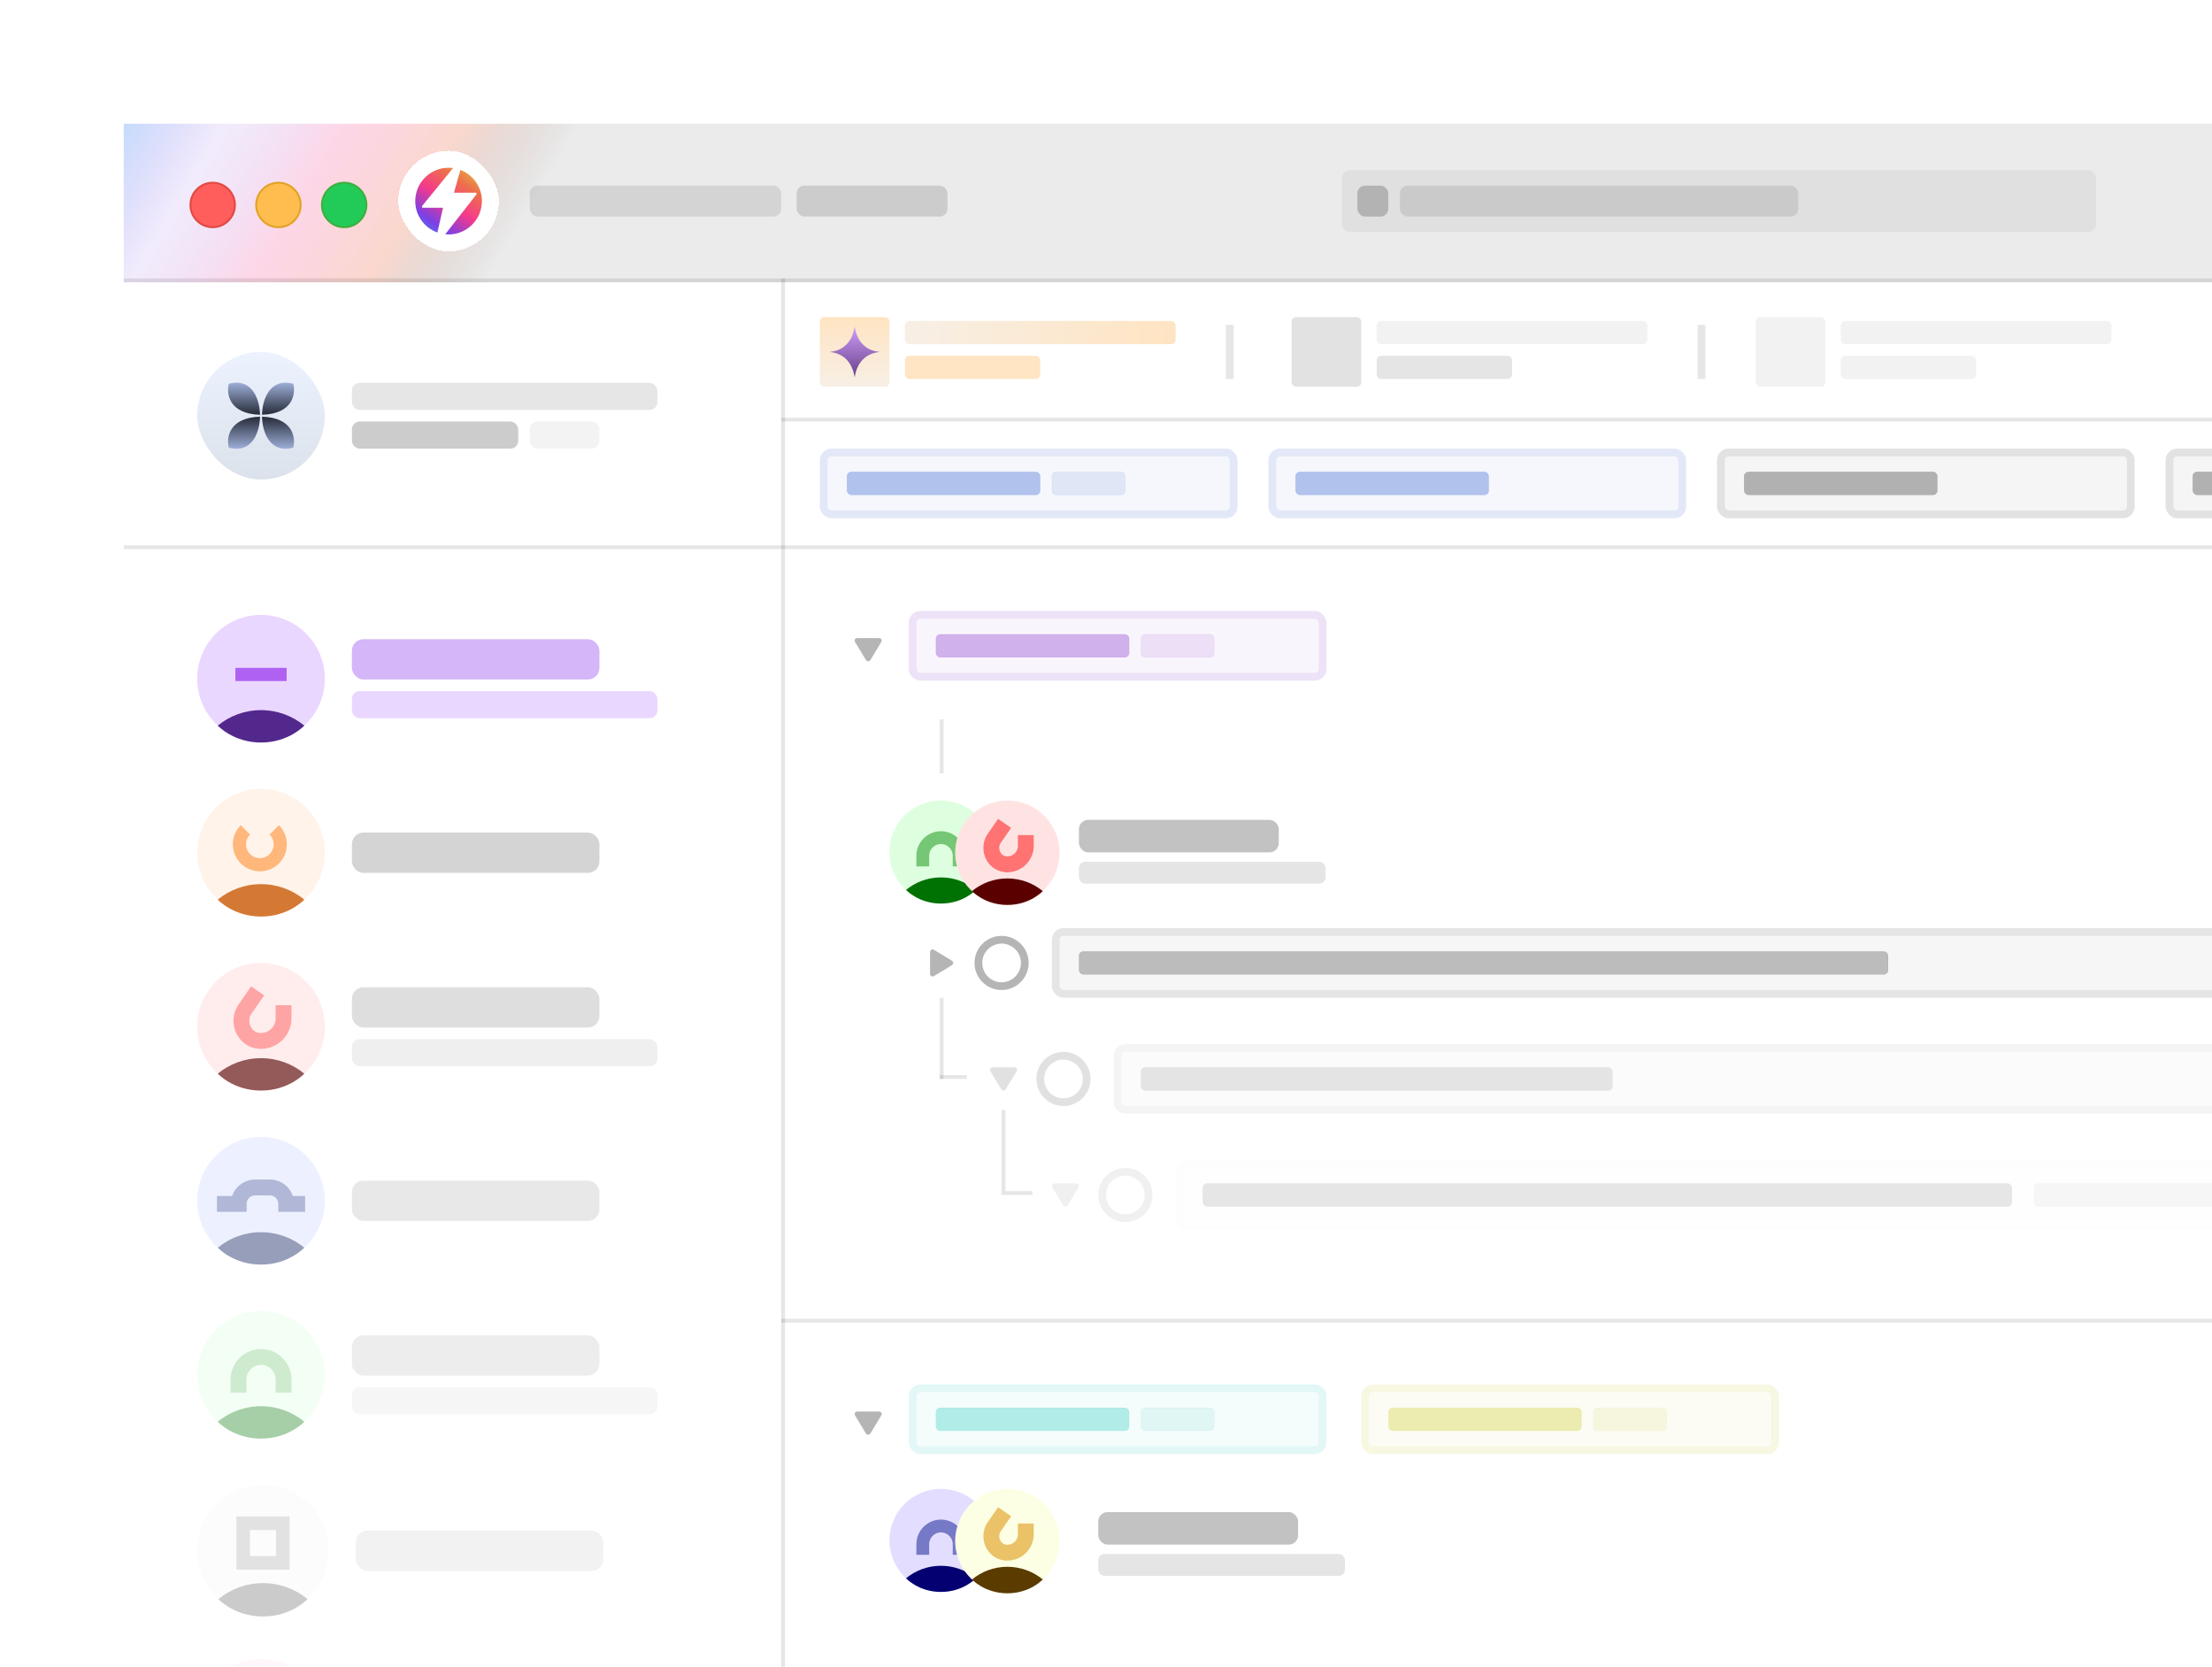 <svg width="572" height="431" viewBox="0 0 572 431" fill="none" xmlns="http://www.w3.org/2000/svg">
<rect x="13.5" y="13.5" width="877" height="537" rx="30.5" fill="white" fill-opacity="0.2"/>
<rect x="13.5" y="13.5" width="877" height="537" rx="30.5" stroke="url(#paint0_linear_69_2948)" stroke-width="3"/>
<rect x="32" y="32" width="840" height="500" rx="24" fill="white"/>
<g opacity="0.34" filter="url(#filter1_f_69_2948)">
<rect width="840" height="41" transform="translate(32 32)" fill="url(#paint1_linear_69_2948)"/>
</g>
<rect x="137" y="48" width="65" height="8" rx="2" fill="black" fill-opacity="0.1"/>
<rect x="206" y="48" width="39" height="8" rx="2" fill="#CCCCCC"/>
<rect x="347" y="44" width="195" height="16" rx="2" fill="black" fill-opacity="0.05"/>
<rect x="351" y="48" width="8" height="8" rx="2" fill="black" fill-opacity="0.2"/>
<rect x="362" y="48" width="103" height="8" rx="2" fill="black" fill-opacity="0.1"/>
<line x1="202.5" y1="72" x2="202.5" y2="532" stroke="black" stroke-opacity="0.1"/>
<line x1="243.5" y1="186" x2="243.5" y2="200" stroke="black" stroke-opacity="0.1"/>
<line x1="243.5" y1="258" x2="243.5" y2="279" stroke="black" stroke-opacity="0.1"/>
<line x1="259.5" y1="287" x2="259.5" y2="309" stroke="black" stroke-opacity="0.1"/>
<line x1="243" y1="278.5" x2="250" y2="278.5" stroke="black" stroke-opacity="0.1"/>
<line x1="260" y1="308.5" x2="267" y2="308.5" stroke="black" stroke-opacity="0.1"/>
<line x1="872" y1="72.5" x2="32" y2="72.5" stroke="black" stroke-opacity="0.1"/>
<g filter="url(#filter2_d_69_2948)">
<rect x="103" y="39" width="26" height="26" rx="13" fill="white" shape-rendering="crispEdges"/>
<path d="M119.049 43.935C122.305 45.167 124.621 48.312 124.621 52C124.621 56.761 120.761 60.621 116 60.621C115.708 60.621 115.419 60.606 115.134 60.577L123.169 50.318C123.216 50.266 123.241 50.197 123.241 50.116C123.241 49.955 123.13 49.831 122.986 49.831H117.394L119.049 43.935ZM116 43.379C116.393 43.379 116.78 43.408 117.159 43.459L109.175 53.236C109.128 53.289 109.104 53.361 109.104 53.441C109.104 53.6 109.214 53.724 109.355 53.724H114.568L113.104 60.12C109.767 58.93 107.379 55.745 107.379 52C107.379 47.239 111.239 43.379 116 43.379Z" fill="url(#paint2_linear_69_2948)"/>
</g>
<circle cx="55" cy="53" r="5.75" fill="#FF5E5D" stroke="#E14942" stroke-width="0.5"/>
<circle cx="72" cy="53" r="5.75" fill="#FFBC4F" stroke="#E1A325" stroke-width="0.5"/>
<circle cx="89" cy="53" r="5.75" fill="#22CB58" stroke="#3EAF3F" stroke-width="0.5"/>
<line x1="202" y1="141.5" x2="32" y2="141.5" stroke="black" stroke-opacity="0.1"/>
<line x1="872" y1="108.5" x2="202" y2="108.5" stroke="black" stroke-opacity="0.1"/>
<line x1="318" y1="98" x2="318" y2="84" stroke="black" stroke-opacity="0.1" stroke-width="2"/>
<line x1="440" y1="98" x2="440" y2="84" stroke="black" stroke-opacity="0.1" stroke-width="2"/>
<rect x="212" y="82" width="18" height="18" rx="1.147" fill="url(#paint3_linear_69_2948)"/>
<path d="M218.936 89.008C220.02 87.889 220.578 86.691 220.976 84.624C221.022 84.385 221.026 84.382 221.046 84.561C221.181 85.746 221.722 87.199 222.402 88.201C222.768 88.741 223.592 89.549 224.127 89.894C224.966 90.435 225.903 90.779 226.968 90.937L227.496 91.016L226.931 91.098C225.433 91.315 224.159 91.936 223.147 92.943C222.136 93.95 221.366 95.514 221.099 97.104C221.051 97.385 221.01 97.591 221.006 97.562C221.003 97.533 220.944 97.234 220.875 96.897C220.517 95.139 219.629 93.524 218.508 92.593C217.516 91.768 216.168 91.194 214.944 91.076L214.504 91.033L215.132 90.926C216.753 90.65 217.91 90.067 218.936 89.008Z" fill="url(#paint4_linear_69_2948)"/>
<rect x="334" y="82" width="18" height="18" rx="1.147" fill="#E2E2E2"/>
<rect x="454" y="82" width="18" height="18" rx="1.147" fill="#F2F2F2"/>
<line x1="872" y1="141.5" x2="202" y2="141.5" stroke="black" stroke-opacity="0.1"/>
<line x1="872" y1="341.5" x2="202" y2="341.5" stroke="black" stroke-opacity="0.1"/>
<path d="M67.5 192C76.613 192 84 184.613 84 175.5C84 166.387 76.613 159 67.5 159C58.387 159 51 166.387 51 175.5C51 184.613 58.387 192 67.5 192Z" fill="#EAD7FF"/>
<path d="M78.684 187.627C75.641 185.127 71.746 183.626 67.501 183.626C63.254 183.626 59.359 185.128 56.316 187.628C56.316 187.628 60.31 192 67.501 192C74.691 192 78.684 187.627 78.684 187.627Z" fill="#53288C"/>
<path d="M74.129 174.401H60.871" stroke="#AF61F2" stroke-width="3.405" stroke-miterlimit="10"/>
<rect x="91" y="165.291" width="64" height="10.419" rx="2.977" fill="#D5B6F8"/>
<rect x="91" y="178.709" width="79" height="7" rx="2" fill="#EAD7FF"/>
<g opacity="0.85">
<path d="M67.5 237C76.613 237 84 229.613 84 220.5C84 211.387 76.613 204 67.5 204C58.387 204 51 211.387 51 220.5C51 229.613 58.387 237 67.5 237Z" fill="#FFF1E6"/>
<path d="M78.684 232.627C75.641 230.127 71.746 228.626 67.501 228.626C63.254 228.626 59.359 230.128 56.316 232.628C56.316 232.628 60.31 237 67.501 237C74.691 237 78.684 232.627 78.684 232.627Z" fill="#CC6111"/>
<path d="M63.46 214.595C61.398 216.656 61.398 219.998 63.46 222.06C65.521 224.121 68.863 224.121 70.924 222.06C72.986 219.998 72.986 216.656 70.924 214.595" stroke="#FFAA64" stroke-width="3.405" stroke-miterlimit="10"/>
<rect x="91" y="215.291" width="64" height="10.419" rx="2.977" fill="black" fill-opacity="0.2"/>
</g>
<g opacity="0.65">
<path d="M67.5 282C76.613 282 84 274.613 84 265.5C84 256.387 76.613 249 67.5 249C58.387 249 51 256.387 51 265.5C51 274.613 58.387 282 67.5 282Z" fill="#FFE3E3"/>
<path d="M78.684 277.627C75.641 275.127 71.746 273.626 67.5 273.626C63.254 273.626 59.358 275.128 56.315 277.628C56.315 277.628 60.31 282 67.5 282C74.69 282 78.684 277.627 78.684 277.627Z" fill="#5B0000"/>
<path d="M73.32 259.935V263.341C73.32 266.543 70.701 269.162 67.499 269.162C67.299 269.162 67.101 269.152 66.906 269.132C63.023 268.734 61.146 264.107 63.375 260.902L66.626 256.226" stroke="#FF7373" stroke-width="4.103" stroke-miterlimit="10"/>
<rect x="91" y="255.291" width="64" height="10.419" rx="2.977" fill="black" fill-opacity="0.2"/>
<rect x="91" y="268.709" width="79" height="7" rx="2" fill="black" fill-opacity="0.1"/>
</g>
<g opacity="0.45">
<path d="M67.5 327C76.613 327 84 319.613 84 310.5C84 301.387 76.613 294 67.5 294C58.387 294 51 301.387 51 310.5C51 319.613 58.387 327 67.5 327Z" fill="#D7DFFF"/>
<path d="M78.684 322.627C75.641 320.127 71.746 318.626 67.501 318.626C63.254 318.626 59.359 320.128 56.316 322.628C56.316 322.628 60.31 327 67.501 327C74.691 327 78.684 322.627 78.684 322.627Z" fill="#192866"/>
<path d="M56.105 311.307H61.726C61.726 308.962 63.627 307.06 65.973 307.06H69.772C72.117 307.06 74.019 308.962 74.019 311.307H78.895" stroke="#525FA3" stroke-width="4.103" stroke-miterlimit="10"/>
<rect x="91" y="305.291" width="64" height="10.419" rx="2.977" fill="black" fill-opacity="0.2"/>
</g>
<g opacity="0.35">
<path d="M67.5 372C76.613 372 84 364.613 84 355.5C84 346.387 76.613 339 67.5 339C58.387 339 51 346.387 51 355.5C51 364.613 58.387 372 67.5 372Z" fill="#DEFFDF"/>
<path d="M78.684 367.627C75.641 365.127 71.746 363.626 67.5 363.626C63.254 363.626 59.358 365.127 56.315 367.628C56.315 367.628 60.31 372 67.5 372C74.69 372 78.684 367.627 78.684 367.627Z" fill="#007203"/>
<path d="M61.678 360.114V356.707C61.678 353.506 64.298 350.887 67.5 350.887C70.701 350.887 73.32 353.506 73.32 356.707V360.114" stroke="#75C675" stroke-width="4.103" stroke-miterlimit="10"/>
<rect x="91" y="345.291" width="64" height="10.419" rx="2.977" fill="black" fill-opacity="0.2"/>
<rect x="91" y="358.71" width="79" height="7" rx="2" fill="black" fill-opacity="0.1"/>
</g>
<path d="M227.846 166.087C228.208 165.487 227.911 165 227.184 165L221.817 165C221.089 165 220.793 165.487 221.154 166.087L223.845 170.55C224.207 171.15 224.793 171.15 225.155 170.55L227.846 166.087Z" fill="#B5B5B5"/>
<path d="M227.846 366.087C228.208 365.487 227.911 365 227.184 365L221.817 365C221.089 365 220.793 365.487 221.154 366.087L223.845 370.55C224.207 371.15 224.793 371.15 225.155 370.55L227.846 366.087Z" fill="#B5B5B5"/>
<path d="M241.587 245.654C240.987 245.292 240.5 245.589 240.5 246.316V251.683C240.5 252.411 240.987 252.707 241.587 252.346L246.05 249.655C246.65 249.293 246.65 248.707 246.05 248.345L241.587 245.654Z" fill="#B5B5B5"/>
<path opacity="0.4" d="M262.846 277.087C263.208 276.487 262.911 276 262.184 276L256.817 276C256.089 276 255.793 276.487 256.154 277.087L258.845 281.55C259.207 282.15 259.793 282.15 260.155 281.55L262.846 277.087Z" fill="#B5B5B5"/>
<path opacity="0.2" d="M278.846 307.087C279.208 306.487 278.911 306 278.184 306L272.817 306C272.089 306 271.793 306.487 272.154 307.087L274.845 311.55C275.207 312.15 275.793 312.15 276.155 311.55L278.846 307.087Z" fill="#B5B5B5"/>
<path d="M243.322 233.644C250.68 233.644 256.644 227.68 256.644 220.322C256.644 212.965 250.68 207 243.322 207C235.965 207 230 212.965 230 220.322C230 227.68 235.965 233.644 243.322 233.644Z" fill="#DEFFDF"/>
<path d="M252.352 230.114C249.895 228.096 246.75 226.884 243.322 226.884C239.894 226.884 236.749 228.096 234.292 230.115C234.292 230.115 237.517 233.645 243.322 233.645C249.128 233.645 252.352 230.114 252.352 230.114Z" fill="#007203"/>
<path d="M238.622 224.047V221.297C238.622 218.712 240.737 216.597 243.322 216.597C245.907 216.597 248.022 218.712 248.022 221.297V224.047" stroke="#75C675" stroke-width="3.313" stroke-miterlimit="10"/>
<path d="M260.5 234C267.956 234 274 227.956 274 220.5C274 213.044 267.956 207 260.5 207C253.044 207 247 213.044 247 220.5C247 227.956 253.044 234 260.5 234Z" fill="#FFE3E3"/>
<path d="M269.65 230.422C267.161 228.377 263.974 227.149 260.5 227.149C257.026 227.149 253.838 228.377 251.349 230.423C251.349 230.423 254.617 234 260.5 234C266.383 234 269.65 230.422 269.65 230.422Z" fill="#5B0000"/>
<path d="M265.262 215.947V218.734C265.262 221.353 263.119 223.497 260.499 223.497C260.336 223.497 260.174 223.488 260.014 223.472C256.837 223.147 255.301 219.361 257.125 216.738L259.785 212.913" stroke="#FF7373" stroke-width="4.103" stroke-miterlimit="10"/>
<path d="M243.322 411.644C250.68 411.644 256.644 405.68 256.644 398.322C256.644 390.965 250.68 385 243.322 385C235.965 385 230 390.965 230 398.322C230 405.68 235.965 411.644 243.322 411.644Z" fill="#E3DEFF"/>
<path d="M252.352 408.114C249.895 406.096 246.75 404.884 243.322 404.884C239.894 404.884 236.749 406.096 234.292 408.115C234.292 408.115 237.517 411.645 243.322 411.645C249.128 411.645 252.352 408.114 252.352 408.114Z" fill="#040072"/>
<path d="M238.622 402.048V399.297C238.622 396.713 240.737 394.598 243.322 394.598C245.907 394.598 248.022 396.713 248.022 399.297V402.048" stroke="#7579C6" stroke-width="3.313" stroke-miterlimit="10"/>
<path d="M260.5 412C267.956 412 274 405.956 274 398.5C274 391.044 267.956 385 260.5 385C253.044 385 247 391.044 247 398.5C247 405.956 253.044 412 260.5 412Z" fill="#FCFFE3"/>
<path d="M269.65 408.422C267.161 406.376 263.974 405.148 260.5 405.148C257.026 405.148 253.838 406.377 251.349 408.423C251.349 408.423 254.617 412 260.5 412C266.383 412 269.65 408.422 269.65 408.422Z" fill="#5B3B00"/>
<path d="M265.262 393.947V396.734C265.262 399.353 263.119 401.496 260.499 401.496C260.336 401.496 260.174 401.488 260.014 401.471C256.837 401.146 255.301 397.36 257.125 394.738L259.785 390.912" stroke="#EBC268" stroke-width="4.103" stroke-miterlimit="10"/>
<rect x="279" y="212" width="51.674" height="8.412" rx="2.403" fill="#252525" fill-opacity="0.28"/>
<rect x="279" y="222.834" width="63.785" height="5.652" rx="1.615" fill="#252525" fill-opacity="0.12"/>
<rect x="284" y="391" width="51.674" height="8.412" rx="2.403" fill="#252525" fill-opacity="0.28"/>
<rect x="284" y="401.834" width="63.785" height="5.652" rx="1.615" fill="#252525" fill-opacity="0.12"/>
<g opacity="0.25">
<path d="M68 418C77.389 418 85 410.389 85 401C85 391.611 77.389 384 68 384C58.611 384 51 391.611 51 401C51 410.389 58.611 418 68 418Z" fill="#F2F2F2"/>
<path d="M79.523 413.495C76.388 410.919 72.375 409.373 68.001 409.373C63.626 409.373 59.612 410.92 56.477 413.496C56.477 413.496 60.592 418 68.001 418C75.409 418 79.523 413.495 79.523 413.495Z" fill="#2F3135"/>
<path d="M73.121 393.894H62.879V404.135H73.121V393.894Z" stroke="#8C8C8C" stroke-width="3.509" stroke-miterlimit="10"/>
<rect x="92" y="395.791" width="64" height="10.419" rx="2.977" fill="black" fill-opacity="0.2"/>
</g>
<g opacity="0.15">
<path d="M67.5 462C76.613 462 84 454.613 84 445.5C84 436.387 76.613 429 67.5 429C58.387 429 51 436.387 51 445.5C51 454.613 58.387 462 67.5 462Z" fill="#FFC7D4"/>
</g>
<rect x="51" y="91" width="33" height="33" rx="16.5" fill="url(#paint5_linear_69_2948)"/>
<path d="M59.163 99.243C58.504 101.811 59.197 107.009 67.242 107.254C67.208 103.879 65.544 97.552 59.163 99.243Z" fill="url(#paint6_linear_69_2948)"/>
<path d="M75.837 99.243C76.496 101.811 75.803 107.009 67.758 107.254C67.792 103.879 69.456 97.552 75.837 99.243Z" fill="url(#paint7_linear_69_2948)"/>
<path d="M59.163 115.757C58.504 113.189 59.197 107.991 67.242 107.746C67.208 111.121 65.544 117.447 59.163 115.757Z" fill="url(#paint8_linear_69_2948)"/>
<path d="M75.837 115.757C76.496 113.189 75.803 107.991 67.758 107.746C67.792 111.121 69.456 117.447 75.837 115.757Z" fill="url(#paint9_linear_69_2948)"/>
<rect x="91" y="99" width="79" height="7" rx="2" fill="black" fill-opacity="0.1"/>
<rect x="91" y="109" width="43" height="7" rx="2" fill="black" fill-opacity="0.2"/>
<rect x="137" y="109" width="18" height="7" rx="2" fill="black" fill-opacity="0.05"/>
<rect x="234" y="83" width="70" height="6" rx="1.147" fill="url(#paint10_linear_69_2948)"/>
<rect x="356" y="83" width="70" height="6" rx="1.147" fill="#F2F2F2"/>
<rect x="476" y="83" width="70" height="6" rx="1.147" fill="#F2F2F2"/>
<rect x="234" y="92" width="35" height="6" rx="1.147" fill="#FFE5C4"/>
<rect x="356" y="92" width="35" height="6" rx="1.147" fill="#E5E5E5"/>
<rect x="212" y="116" width="108" height="18" rx="3" fill="#003AC2" fill-opacity="0.04"/>
<rect x="213" y="117" width="106" height="16" rx="2" stroke="#003AC2" stroke-opacity="0.08" stroke-width="2"/>
<rect x="219" y="122" width="50" height="6" rx="1.147" fill="#003AC2" fill-opacity="0.28"/>
<rect x="219.048" y="122.048" width="49.904" height="5.904" rx="1.099" stroke="#003AC2" stroke-opacity="0.08" stroke-width="0.096"/>
<rect x="272" y="122" width="19" height="6" rx="1.147" fill="#003AC2" fill-opacity="0.09"/>
<rect x="272.048" y="122.048" width="18.904" height="5.904" rx="1.099" stroke="#003AC2" stroke-opacity="0.08" stroke-width="0.096"/>
<rect x="328" y="116" width="108" height="18" rx="3" fill="#003AC2" fill-opacity="0.04"/>
<rect x="329" y="117" width="106" height="16" rx="2" stroke="#003AC2" stroke-opacity="0.08" stroke-width="2"/>
<rect x="335" y="122" width="50" height="6" rx="1.147" fill="#003AC2" fill-opacity="0.28"/>
<rect x="335.048" y="122.048" width="49.904" height="5.904" rx="1.099" stroke="#003AC2" stroke-opacity="0.08" stroke-width="0.096"/>
<rect x="444" y="116" width="108" height="18" rx="3" fill="black" fill-opacity="0.04"/>
<rect x="445" y="117" width="106" height="16" rx="2" stroke="black" stroke-opacity="0.08" stroke-width="2"/>
<rect x="451" y="122" width="50" height="6" rx="1.147" fill="black" fill-opacity="0.28"/>
<rect x="451.048" y="122.048" width="49.904" height="5.904" rx="1.099" stroke="black" stroke-opacity="0.08" stroke-width="0.096"/>
<rect x="560" y="116" width="108" height="18" rx="3" fill="black" fill-opacity="0.04"/>
<rect x="561" y="117" width="106" height="16" rx="2" stroke="black" stroke-opacity="0.08" stroke-width="2"/>
<rect x="567" y="122" width="50" height="6" rx="1.147" fill="black" fill-opacity="0.28"/>
<rect x="567.048" y="122.048" width="49.904" height="5.904" rx="1.099" stroke="black" stroke-opacity="0.08" stroke-width="0.096"/>
<rect x="235" y="158" width="108" height="18" rx="3" fill="#6700C2" fill-opacity="0.04"/>
<rect x="236" y="159" width="106" height="16" rx="2" stroke="#6700C2" stroke-opacity="0.08" stroke-width="2"/>
<rect x="242" y="164" width="50" height="6" rx="1.147" fill="#6700C2" fill-opacity="0.28"/>
<rect x="242.048" y="164.048" width="49.904" height="5.904" rx="1.099" stroke="#6700C2" stroke-opacity="0.08" stroke-width="0.096"/>
<rect x="295" y="164" width="19" height="6" rx="1.147" fill="#6700C2" fill-opacity="0.09"/>
<rect x="295.048" y="164.048" width="18.904" height="5.904" rx="1.099" stroke="#6700C2" stroke-opacity="0.08" stroke-width="0.096"/>
<rect x="235" y="358" width="108" height="18" rx="3" fill="#00C2B2" fill-opacity="0.04"/>
<rect x="236" y="359" width="106" height="16" rx="2" stroke="#00C2B2" stroke-opacity="0.08" stroke-width="2"/>
<rect x="242" y="364" width="50" height="6" rx="1.147" fill="#00C2B2" fill-opacity="0.28"/>
<rect x="242.048" y="364.048" width="49.904" height="5.904" rx="1.099" stroke="#00C2B2" stroke-opacity="0.08" stroke-width="0.096"/>
<rect x="295" y="364" width="19" height="6" rx="1.147" fill="#00C2B2" fill-opacity="0.09"/>
<rect x="295.048" y="364.048" width="18.904" height="5.904" rx="1.099" stroke="#00C2B2" stroke-opacity="0.08" stroke-width="0.096"/>
<rect x="352" y="358" width="108" height="18" rx="3" fill="#C2C200" fill-opacity="0.04"/>
<rect x="353" y="359" width="106" height="16" rx="2" stroke="#C2C200" stroke-opacity="0.08" stroke-width="2"/>
<rect x="359" y="364" width="50" height="6" rx="1.147" fill="#C2C200" fill-opacity="0.28"/>
<rect x="359.048" y="364.048" width="49.904" height="5.904" rx="1.099" stroke="#C2C200" stroke-opacity="0.08" stroke-width="0.096"/>
<rect x="412" y="364" width="19" height="6" rx="1.147" fill="#C2C200" fill-opacity="0.09"/>
<rect x="412.048" y="364.048" width="18.904" height="5.904" rx="1.099" stroke="#C2C200" stroke-opacity="0.08" stroke-width="0.096"/>
<rect x="272" y="240" width="452" height="18" rx="3" fill="#252525" fill-opacity="0.04"/>
<rect x="273" y="241" width="450" height="16" rx="2" stroke="#252525" stroke-opacity="0.08" stroke-width="2"/>
<rect x="279" y="246" width="209.259" height="6" rx="1.147" fill="#252525" fill-opacity="0.28"/>
<rect x="279.048" y="246.048" width="209.164" height="5.904" rx="1.099" stroke="#252525" stroke-opacity="0.08" stroke-width="0.096"/>
<g opacity="0.4">
<rect x="288" y="270" width="452" height="18" rx="3" fill="#252525" fill-opacity="0.04"/>
<rect x="289" y="271" width="450" height="16" rx="2" stroke="#252525" stroke-opacity="0.08" stroke-width="2"/>
<rect x="295" y="276" width="122" height="6" rx="1.147" fill="#252525" fill-opacity="0.28"/>
<rect x="295.048" y="276.048" width="121.904" height="5.904" rx="1.099" stroke="#252525" stroke-opacity="0.08" stroke-width="0.096"/>
</g>
<g opacity="0.4">
<g opacity="0.2">
<rect x="304" y="300" width="452" height="18" rx="3" fill="#252525" fill-opacity="0.04"/>
<rect x="305" y="301" width="450" height="16" rx="2" stroke="#252525" stroke-opacity="0.08" stroke-width="2"/>
</g>
<rect x="311" y="306" width="209.259" height="6" rx="1.147" fill="#252525" fill-opacity="0.28"/>
<rect x="311.048" y="306.048" width="209.164" height="5.904" rx="1.099" stroke="#252525" stroke-opacity="0.08" stroke-width="0.096"/>
<rect x="526" y="306" width="79.519" height="6" rx="1.147" fill="#252525" fill-opacity="0.09"/>
<rect x="526.048" y="306.048" width="79.423" height="5.904" rx="1.099" stroke="#252525" stroke-opacity="0.08" stroke-width="0.096"/>
</g>
<rect x="476" y="92" width="35" height="6" rx="1.147" fill="#F2F2F2"/>
<circle cx="259" cy="249" r="6" stroke="#B5B5B5" stroke-width="2"/>
<circle opacity="0.4" cx="275" cy="279" r="6" stroke="#B5B5B5" stroke-width="2"/>
<circle opacity="0.2" cx="291" cy="309" r="6" stroke="#B5B5B5" stroke-width="2"/>
<defs>
<filter id="filter1_f_69_2948" x="0" y="0" width="904" height="105" filterUnits="userSpaceOnUse" color-interpolation-filters="sRGB">
<feFlood flood-opacity="0" result="BackgroundImageFix"/>
<feBlend mode="normal" in="SourceGraphic" in2="BackgroundImageFix" result="shape"/>
<feGaussianBlur stdDeviation="16" result="effect1_foregroundBlur_69_2948"/>
</filter>
<filter id="filter2_d_69_2948" x="100.893" y="36.893" width="30.215" height="30.215" filterUnits="userSpaceOnUse" color-interpolation-filters="sRGB">
<feFlood flood-opacity="0" result="BackgroundImageFix"/>
<feColorMatrix in="SourceAlpha" type="matrix" values="0 0 0 0 0 0 0 0 0 0 0 0 0 0 0 0 0 0 127 0" result="hardAlpha"/>
<feOffset/>
<feGaussianBlur stdDeviation="1.054"/>
<feComposite in2="hardAlpha" operator="out"/>
<feColorMatrix type="matrix" values="0 0 0 0 0 0 0 0 0 0 0 0 0 0 0 0 0 0 0.25 0"/>
<feBlend mode="normal" in2="BackgroundImageFix" result="effect1_dropShadow_69_2948"/>
<feBlend mode="normal" in="SourceGraphic" in2="effect1_dropShadow_69_2948" result="shape"/>
</filter>
<linearGradient id="paint0_linear_69_2948" x1="-11" y1="-41" x2="270" y2="282" gradientUnits="userSpaceOnUse">
<stop stop-color="white" stop-opacity="0.56"/>
<stop offset="1" stop-color="white" stop-opacity="0"/>
</linearGradient>
<linearGradient id="paint1_linear_69_2948" x1="93.5" y1="41" x2="4" y2="-13" gradientUnits="userSpaceOnUse">
<stop stop-opacity="0.23"/>
<stop offset="0.25" stop-color="#EE704A" stop-opacity="0.8"/>
<stop offset="0.5" stop-color="#F53A8B" stop-opacity="0.6"/>
<stop offset="0.75" stop-color="#7B40E4" stop-opacity="0.3"/>
<stop offset="1" stop-color="#3D9BFC"/>
</linearGradient>
<linearGradient id="paint2_linear_69_2948" x1="122.897" y1="41.655" x2="108.241" y2="62.633" gradientUnits="userSpaceOnUse">
<stop stop-color="#DDD24C"/>
<stop offset="0.25" stop-color="#EE704A"/>
<stop offset="0.5" stop-color="#F53A8B"/>
<stop offset="0.75" stop-color="#7B40E4"/>
<stop offset="1" stop-color="#3D9BFC"/>
</linearGradient>
<linearGradient id="paint3_linear_69_2948" x1="221" y1="82" x2="221" y2="100" gradientUnits="userSpaceOnUse">
<stop stop-color="#FFE4C2"/>
<stop offset="1" stop-color="#F7EFE5"/>
</linearGradient>
<linearGradient id="paint4_linear_69_2948" x1="221" y1="84.435" x2="221" y2="97.565" gradientUnits="userSpaceOnUse">
<stop stop-color="#CF9DFA"/>
<stop offset="1" stop-color="#674188"/>
</linearGradient>
<linearGradient id="paint5_linear_69_2948" x1="67.5" y1="91" x2="67.5" y2="124" gradientUnits="userSpaceOnUse">
<stop stop-color="#ECF3FF"/>
<stop offset="0.332" stop-color="#E6EDF8"/>
<stop offset="1" stop-color="#DBE2EB"/>
</linearGradient>
<linearGradient id="paint6_linear_69_2948" x1="63.108" y1="98.961" x2="63.108" y2="107.254" gradientUnits="userSpaceOnUse">
<stop stop-color="#9DAED7"/>
<stop offset="1" stop-color="#262B38"/>
</linearGradient>
<linearGradient id="paint7_linear_69_2948" x1="71.892" y1="98.961" x2="71.892" y2="107.254" gradientUnits="userSpaceOnUse">
<stop stop-color="#9DAED7"/>
<stop offset="1" stop-color="#262B38"/>
</linearGradient>
<linearGradient id="paint8_linear_69_2948" x1="63.108" y1="116.039" x2="63.108" y2="107.746" gradientUnits="userSpaceOnUse">
<stop stop-color="#9DAED7"/>
<stop offset="1" stop-color="#262B38"/>
</linearGradient>
<linearGradient id="paint9_linear_69_2948" x1="71.892" y1="116.039" x2="71.892" y2="107.746" gradientUnits="userSpaceOnUse">
<stop stop-color="#9DAED7"/>
<stop offset="1" stop-color="#262B38"/>
</linearGradient>
<linearGradient id="paint10_linear_69_2948" x1="304" y1="86" x2="234" y2="86" gradientUnits="userSpaceOnUse">
<stop stop-color="#FFE4C2"/>
<stop offset="1" stop-color="#F7EFE5"/>
</linearGradient>
</defs>
</svg>
